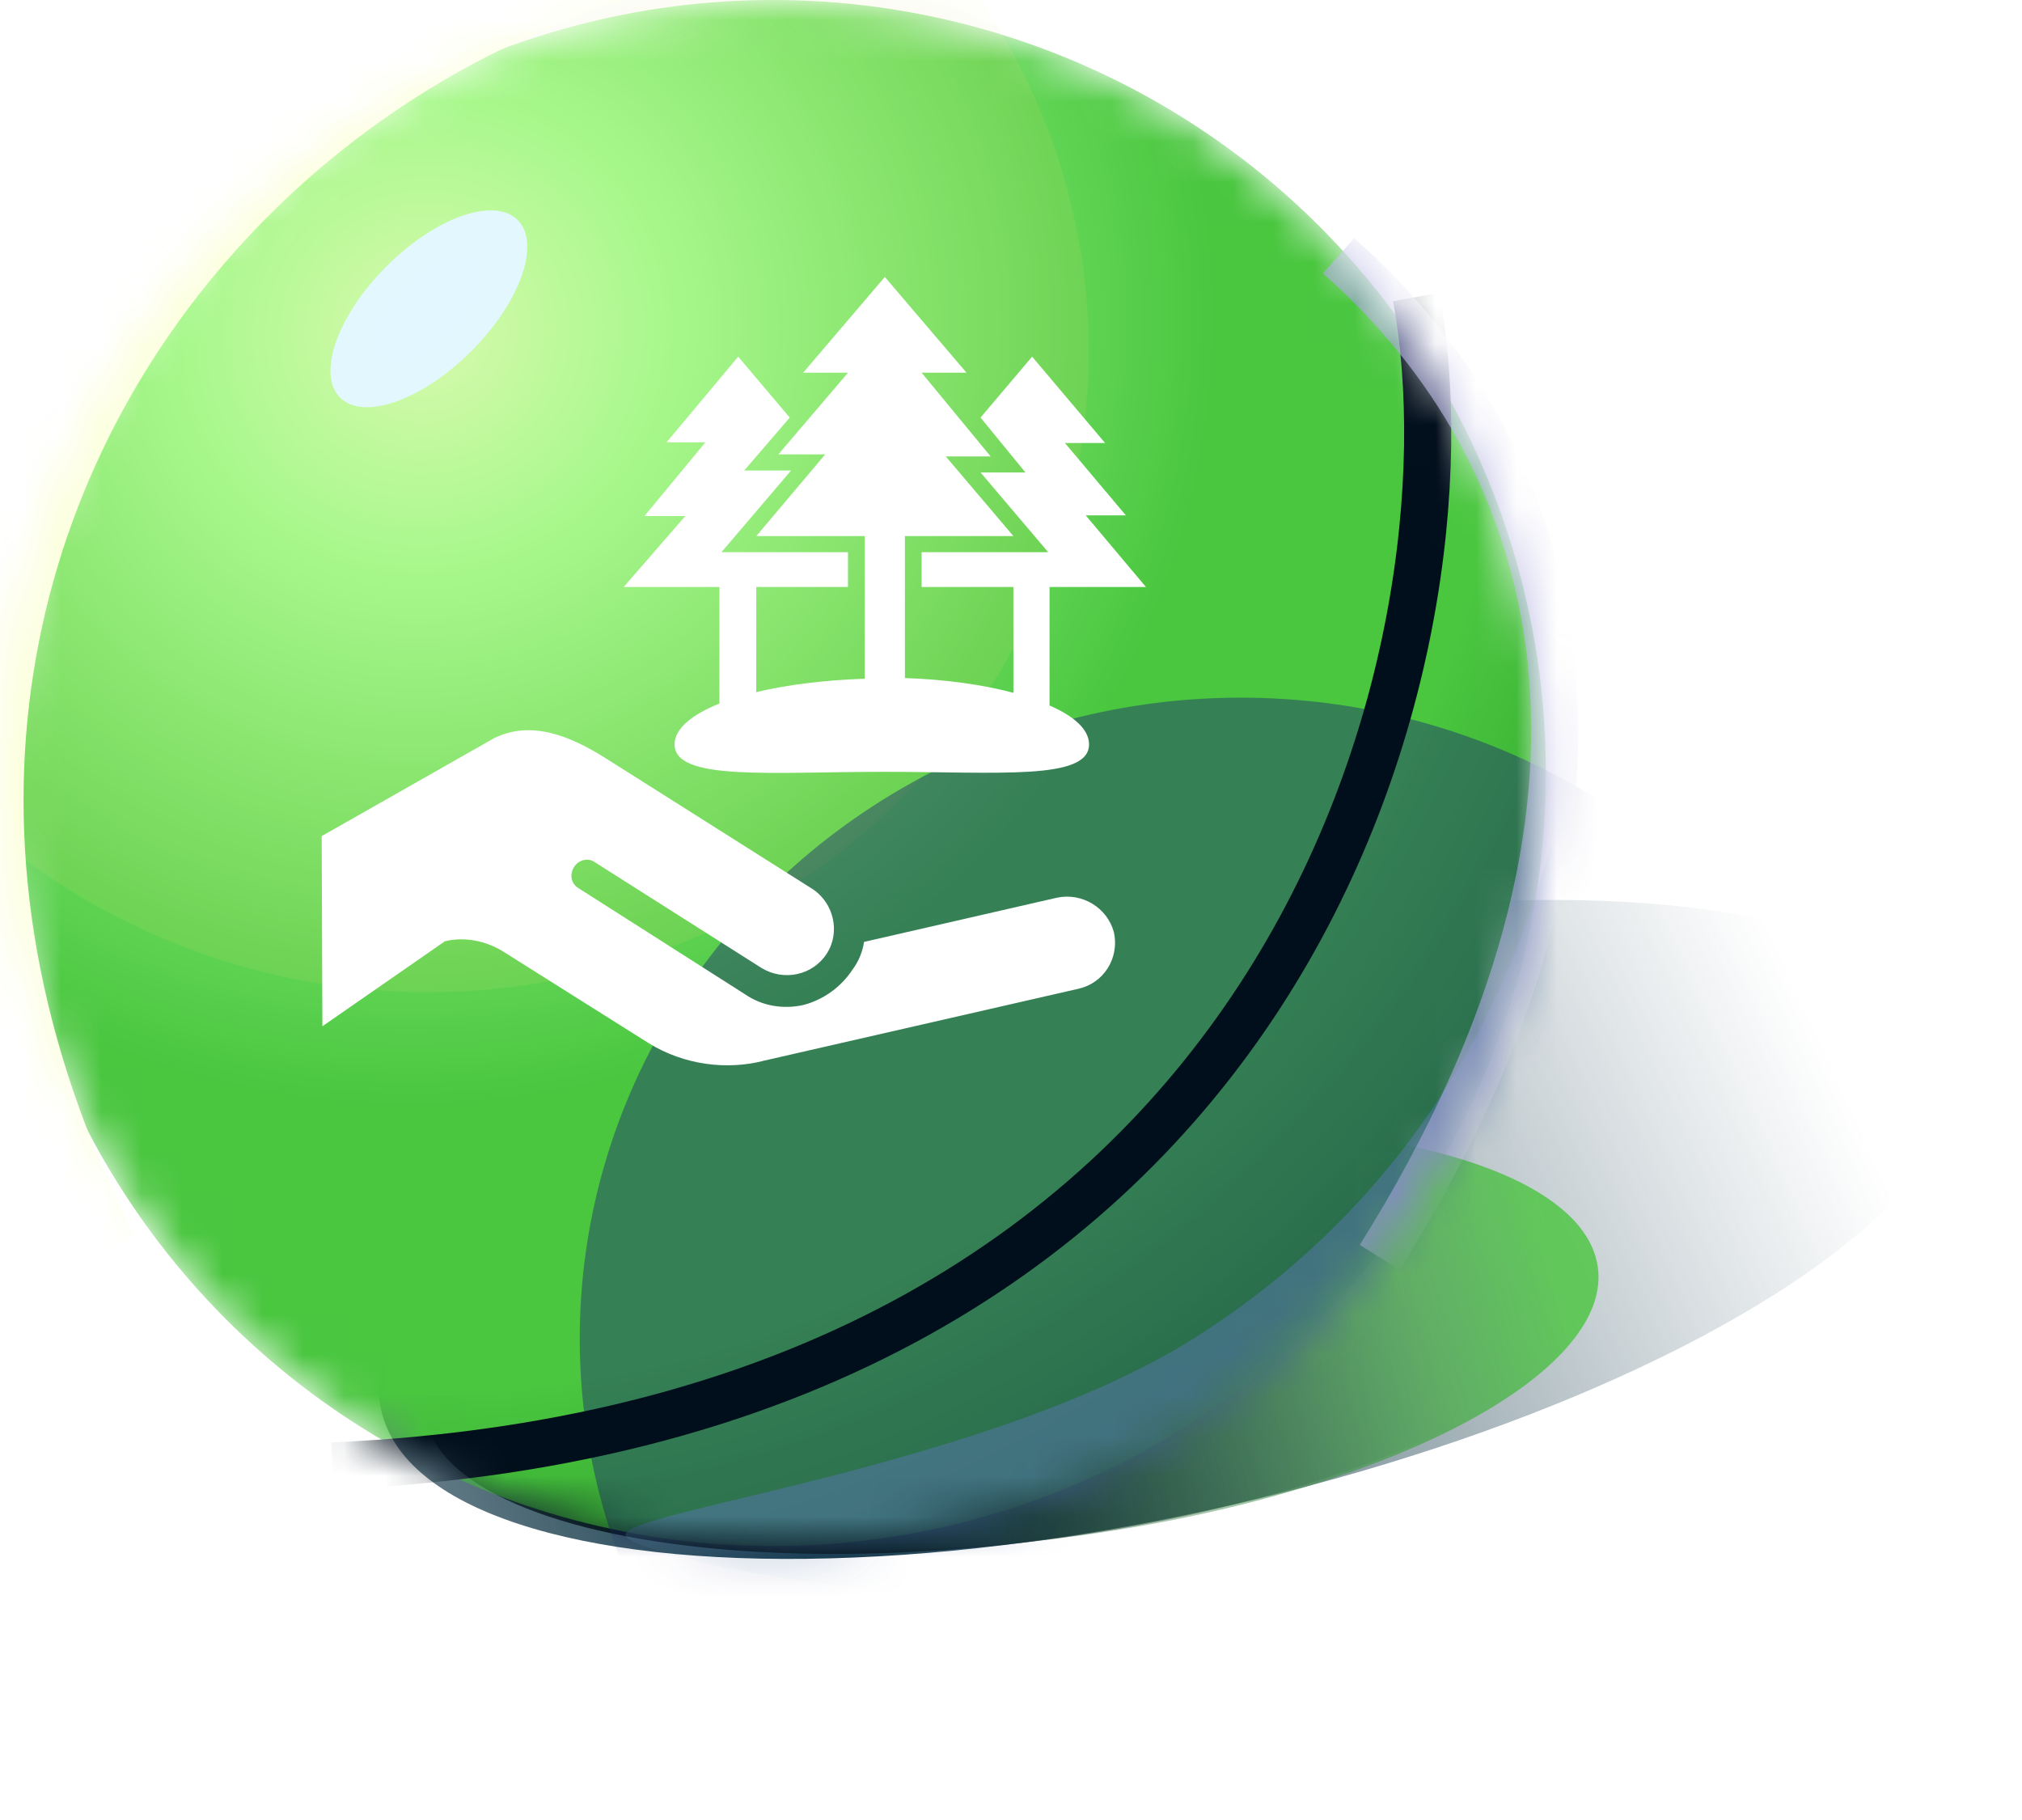 <svg width="50" height="45" viewBox="0 0 50 45" fill="none" xmlns="http://www.w3.org/2000/svg">
<g filter="url(#filter0_f_5975_2643)">
<ellipse cx="28.934" cy="30.398" rx="20.012" ry="6.98" transform="rotate(-12.944 28.934 30.398)" fill="url(#paint0_radial_5975_2643)"/>
</g>
<ellipse cx="25.011" cy="33.154" rx="14.615" ry="4.988" transform="rotate(-7.075 25.011 33.154)" fill="url(#paint1_radial_5975_2643)"/>
<g filter="url(#filter1_f_5975_2643)">
<ellipse cx="25.584" cy="33.085" rx="14.037" ry="4.988" transform="rotate(-7.075 25.584 33.085)" fill="url(#paint2_radial_5975_2643)"/>
</g>
<mask id="mask0_5975_2643" style="mask-type:alpha" maskUnits="userSpaceOnUse" x="0" y="0" width="39" height="39">
<circle cx="19.113" cy="19.113" r="19.113" fill="url(#paint3_radial_5975_2643)"/>
</mask>
<g mask="url(#mask0_5975_2643)">
<circle cx="19.113" cy="19.113" r="19.113" fill="url(#paint4_radial_5975_2643)"/>
<g filter="url(#filter2_f_5975_2643)">
<ellipse cx="10.576" cy="8.682" rx="16.345" ry="15.85" fill="#D7D96A" fill-opacity="0.13"/>
</g>
<g filter="url(#filter3_f_5975_2643)">
<ellipse cx="30.681" cy="33.1" rx="16.345" ry="15.85" fill="#1B2372" fill-opacity="0.43"/>
</g>
<g filter="url(#filter4_f_5975_2643)">
<path d="M38.401 20.951C38.575 21.549 40.453 30.473 30.68 37.966C26.798 40.943 15.645 38.565 15.471 37.966C15.297 37.367 24.532 36.276 29.602 33.042C37.422 28.054 38.227 20.352 38.401 20.951Z" fill="#51779F" fill-opacity="0.61"/>
</g>
<g filter="url(#filter5_f_5975_2643)">
<ellipse cx="10.605" cy="7.635" rx="1.483" ry="3.105" transform="rotate(45 10.605 7.635)" fill="#E3F7FF"/>
</g>
<g filter="url(#filter6_f_5975_2643)">
<ellipse cx="10.606" cy="7.634" rx="0.783" ry="1.639" transform="rotate(45 10.606 7.634)" fill="#E2F7FF"/>
</g>
<g filter="url(#filter7_f_5975_2643)">
<path d="M35.022 7.344C36.605 15.988 32.039 35.198 8.217 36.247" stroke="#010E1B" stroke-width="1.165"/>
</g>
<g filter="url(#filter8_f_5975_2643)">
<path d="M27.489 -0.424C11.464 -5.902 -7.183 11.26 2.811 30.81" stroke="#FCFFDD" stroke-width="1.165"/>
</g>
<g filter="url(#filter9_f_5975_2643)">
<path d="M33.1 6.324C38.636 11.219 41.229 19.727 34.119 31.09" stroke="#A1A0DB" stroke-opacity="0.65" stroke-width="1.165"/>
</g>
</g>
<g clip-path="url(#clip0_5975_2643)">
<path d="M27.542 23.041C27.691 23.703 27.277 24.316 26.665 24.448L18.916 26.22C17.989 26.468 16.913 26.336 16.035 25.789L12.459 23.537C12.012 23.256 11.482 23.157 11.002 23.273L7.972 25.375L7.955 20.673L12.21 18.256C13.137 17.792 14.114 18.206 14.959 18.736L20.092 21.981C20.621 22.329 20.787 23.057 20.439 23.587C20.092 24.117 19.38 24.266 18.833 23.935L14.71 21.319C14.545 21.203 14.313 21.253 14.197 21.435C14.081 21.617 14.114 21.849 14.313 21.965L18.419 24.581C18.85 24.879 19.38 24.961 19.876 24.846C20.373 24.713 20.804 24.398 21.085 23.968C21.234 23.769 21.333 23.521 21.366 23.289L26.135 22.196C26.764 22.064 27.377 22.445 27.542 23.041ZM17.79 14.514V17.395C17.095 17.676 16.681 18.024 16.681 18.405C16.681 19.315 19.032 19.084 21.863 19.084C24.695 19.084 26.93 19.299 26.93 18.405C26.93 18.04 26.566 17.709 25.953 17.444V14.514H28.337L26.847 12.742H27.84L26.334 10.954H27.327L25.522 8.818L24.247 10.325L25.357 11.682H24.247L25.92 13.653H22.79V14.514H25.059V17.13C24.314 16.931 23.387 16.799 22.377 16.765V13.255H25.059L23.387 11.285H24.496L22.79 9.215H23.9L21.88 6.848L19.86 9.215H20.969L19.247 11.235H20.406L18.701 13.255H21.383V16.782C20.39 16.815 19.462 16.931 18.701 17.113V14.514H20.969V13.653H17.84L19.562 11.633H18.403L19.529 10.325L18.254 8.818L16.482 10.937H17.442L15.936 12.759H16.946L15.422 14.514H17.79Z" fill="white"/>
</g>
<defs>
<filter id="filter0_f_5975_2643" x="7.969" y="20.852" width="41.93" height="19.094" filterUnits="userSpaceOnUse" color-interpolation-filters="sRGB">
<feFlood flood-opacity="0" result="BackgroundImageFix"/>
<feBlend mode="normal" in="SourceGraphic" in2="BackgroundImageFix" result="shape"/>
<feGaussianBlur stdDeviation="0.699" result="effect1_foregroundBlur_5975_2643"/>
</filter>
<filter id="filter1_f_5975_2643" x="5.462" y="21.663" width="40.242" height="22.842" filterUnits="userSpaceOnUse" color-interpolation-filters="sRGB">
<feFlood flood-opacity="0" result="BackgroundImageFix"/>
<feBlend mode="normal" in="SourceGraphic" in2="BackgroundImageFix" result="shape"/>
<feGaussianBlur stdDeviation="3.088" result="effect1_foregroundBlur_5975_2643"/>
</filter>
<filter id="filter2_f_5975_2643" x="-17.948" y="-19.347" width="57.049" height="56.057" filterUnits="userSpaceOnUse" color-interpolation-filters="sRGB">
<feFlood flood-opacity="0" result="BackgroundImageFix"/>
<feBlend mode="normal" in="SourceGraphic" in2="BackgroundImageFix" result="shape"/>
<feGaussianBlur stdDeviation="6.089" result="effect1_foregroundBlur_5975_2643"/>
</filter>
<filter id="filter3_f_5975_2643" x="2.157" y="5.071" width="57.049" height="56.057" filterUnits="userSpaceOnUse" color-interpolation-filters="sRGB">
<feFlood flood-opacity="0" result="BackgroundImageFix"/>
<feBlend mode="normal" in="SourceGraphic" in2="BackgroundImageFix" result="shape"/>
<feGaussianBlur stdDeviation="6.089" result="effect1_foregroundBlur_5975_2643"/>
</filter>
<filter id="filter4_f_5975_2643" x="12.555" y="18.004" width="29.015" height="24.343" filterUnits="userSpaceOnUse" color-interpolation-filters="sRGB">
<feFlood flood-opacity="0" result="BackgroundImageFix"/>
<feBlend mode="normal" in="SourceGraphic" in2="BackgroundImageFix" result="shape"/>
<feGaussianBlur stdDeviation="1.457" result="effect1_foregroundBlur_5975_2643"/>
</filter>
<filter id="filter5_f_5975_2643" x="4.382" y="1.415" width="12.445" height="12.443" filterUnits="userSpaceOnUse" color-interpolation-filters="sRGB">
<feFlood flood-opacity="0" result="BackgroundImageFix"/>
<feBlend mode="normal" in="SourceGraphic" in2="BackgroundImageFix" result="shape"/>
<feGaussianBlur stdDeviation="1.894" result="effect1_foregroundBlur_5975_2643"/>
</filter>
<filter id="filter6_f_5975_2643" x="9.087" y="6.118" width="3.036" height="3.033" filterUnits="userSpaceOnUse" color-interpolation-filters="sRGB">
<feFlood flood-opacity="0" result="BackgroundImageFix"/>
<feBlend mode="normal" in="SourceGraphic" in2="BackgroundImageFix" result="shape"/>
<feGaussianBlur stdDeviation="0.117" result="effect1_foregroundBlur_5975_2643"/>
</filter>
<filter id="filter7_f_5975_2643" x="1.898" y="0.945" width="40.282" height="42.177" filterUnits="userSpaceOnUse" color-interpolation-filters="sRGB">
<feFlood flood-opacity="0" result="BackgroundImageFix"/>
<feBlend mode="normal" in="SourceGraphic" in2="BackgroundImageFix" result="shape"/>
<feGaussianBlur stdDeviation="3.147" result="effect1_foregroundBlur_5975_2643"/>
</filter>
<filter id="filter8_f_5975_2643" x="-4.486" y="-5.943" width="36.068" height="40.922" filterUnits="userSpaceOnUse" color-interpolation-filters="sRGB">
<feFlood flood-opacity="0" result="BackgroundImageFix"/>
<feBlend mode="normal" in="SourceGraphic" in2="BackgroundImageFix" result="shape"/>
<feGaussianBlur stdDeviation="1.952" result="effect1_foregroundBlur_5975_2643"/>
</filter>
<filter id="filter9_f_5975_2643" x="28.109" y="1.283" width="15.524" height="34.719" filterUnits="userSpaceOnUse" color-interpolation-filters="sRGB">
<feFlood flood-opacity="0" result="BackgroundImageFix"/>
<feBlend mode="normal" in="SourceGraphic" in2="BackgroundImageFix" result="shape"/>
<feGaussianBlur stdDeviation="2.302" result="effect1_foregroundBlur_5975_2643"/>
</filter>
<radialGradient id="paint0_radial_5975_2643" cx="0" cy="0" r="1" gradientUnits="userSpaceOnUse" gradientTransform="translate(18.259 33.855) rotate(-11.829) scale(27.834 85.847)">
<stop stop-color="#093041"/>
<stop offset="1" stop-color="#4E6A76" stop-opacity="0"/>
</radialGradient>
<radialGradient id="paint1_radial_5975_2643" cx="0" cy="0" r="1" gradientUnits="userSpaceOnUse" gradientTransform="translate(17.214 35.624) rotate(-8.589) scale(18.052 54.624)">
<stop stop-color="#000D12"/>
<stop offset="1" stop-color="#082430" stop-opacity="0"/>
</radialGradient>
<radialGradient id="paint2_radial_5975_2643" cx="0" cy="0" r="1" gradientUnits="userSpaceOnUse" gradientTransform="translate(18.096 35.555) rotate(-8.405) scale(20.665 64.982)">
<stop stop-color="#228B22"/>
<stop offset="0" stop-color="#082430" stop-opacity="0"/>
<stop offset="1" stop-color="#4AC63F" stop-opacity="0.81"/>
</radialGradient>
<radialGradient id="paint3_radial_5975_2643" cx="0" cy="0" r="1" gradientUnits="userSpaceOnUse" gradientTransform="translate(10.693 8.187) rotate(49.161) scale(36.625 37.882)">
<stop stop-color="#B9EBFF"/>
<stop offset="0.156" stop-color="#7DCCED"/>
<stop offset="0.519" stop-color="#4290AF"/>
<stop offset="0.71" stop-color="#156282"/>
<stop offset="1" stop-color="#1B7398"/>
</radialGradient>
<radialGradient id="paint4_radial_5975_2643" cx="0" cy="0" r="1" gradientUnits="userSpaceOnUse" gradientTransform="translate(10.693 8.187) rotate(49.161) scale(36.625 37.882)">
<stop stop-color="#D8FFB9"/>
<stop offset="0.156" stop-color="#A1FD92"/>
<stop offset="0.519" stop-color="#4AC63F"/>
<stop offset="0.71" stop-color="#4AC63F"/>
<stop offset="1" stop-color="#228B22"/>
</radialGradient>
<clipPath id="clip0_5975_2643">
<rect width="21.193" height="21.193" fill="white" transform="translate(7.807 6.566)"/>
</clipPath>
</defs>
</svg>
